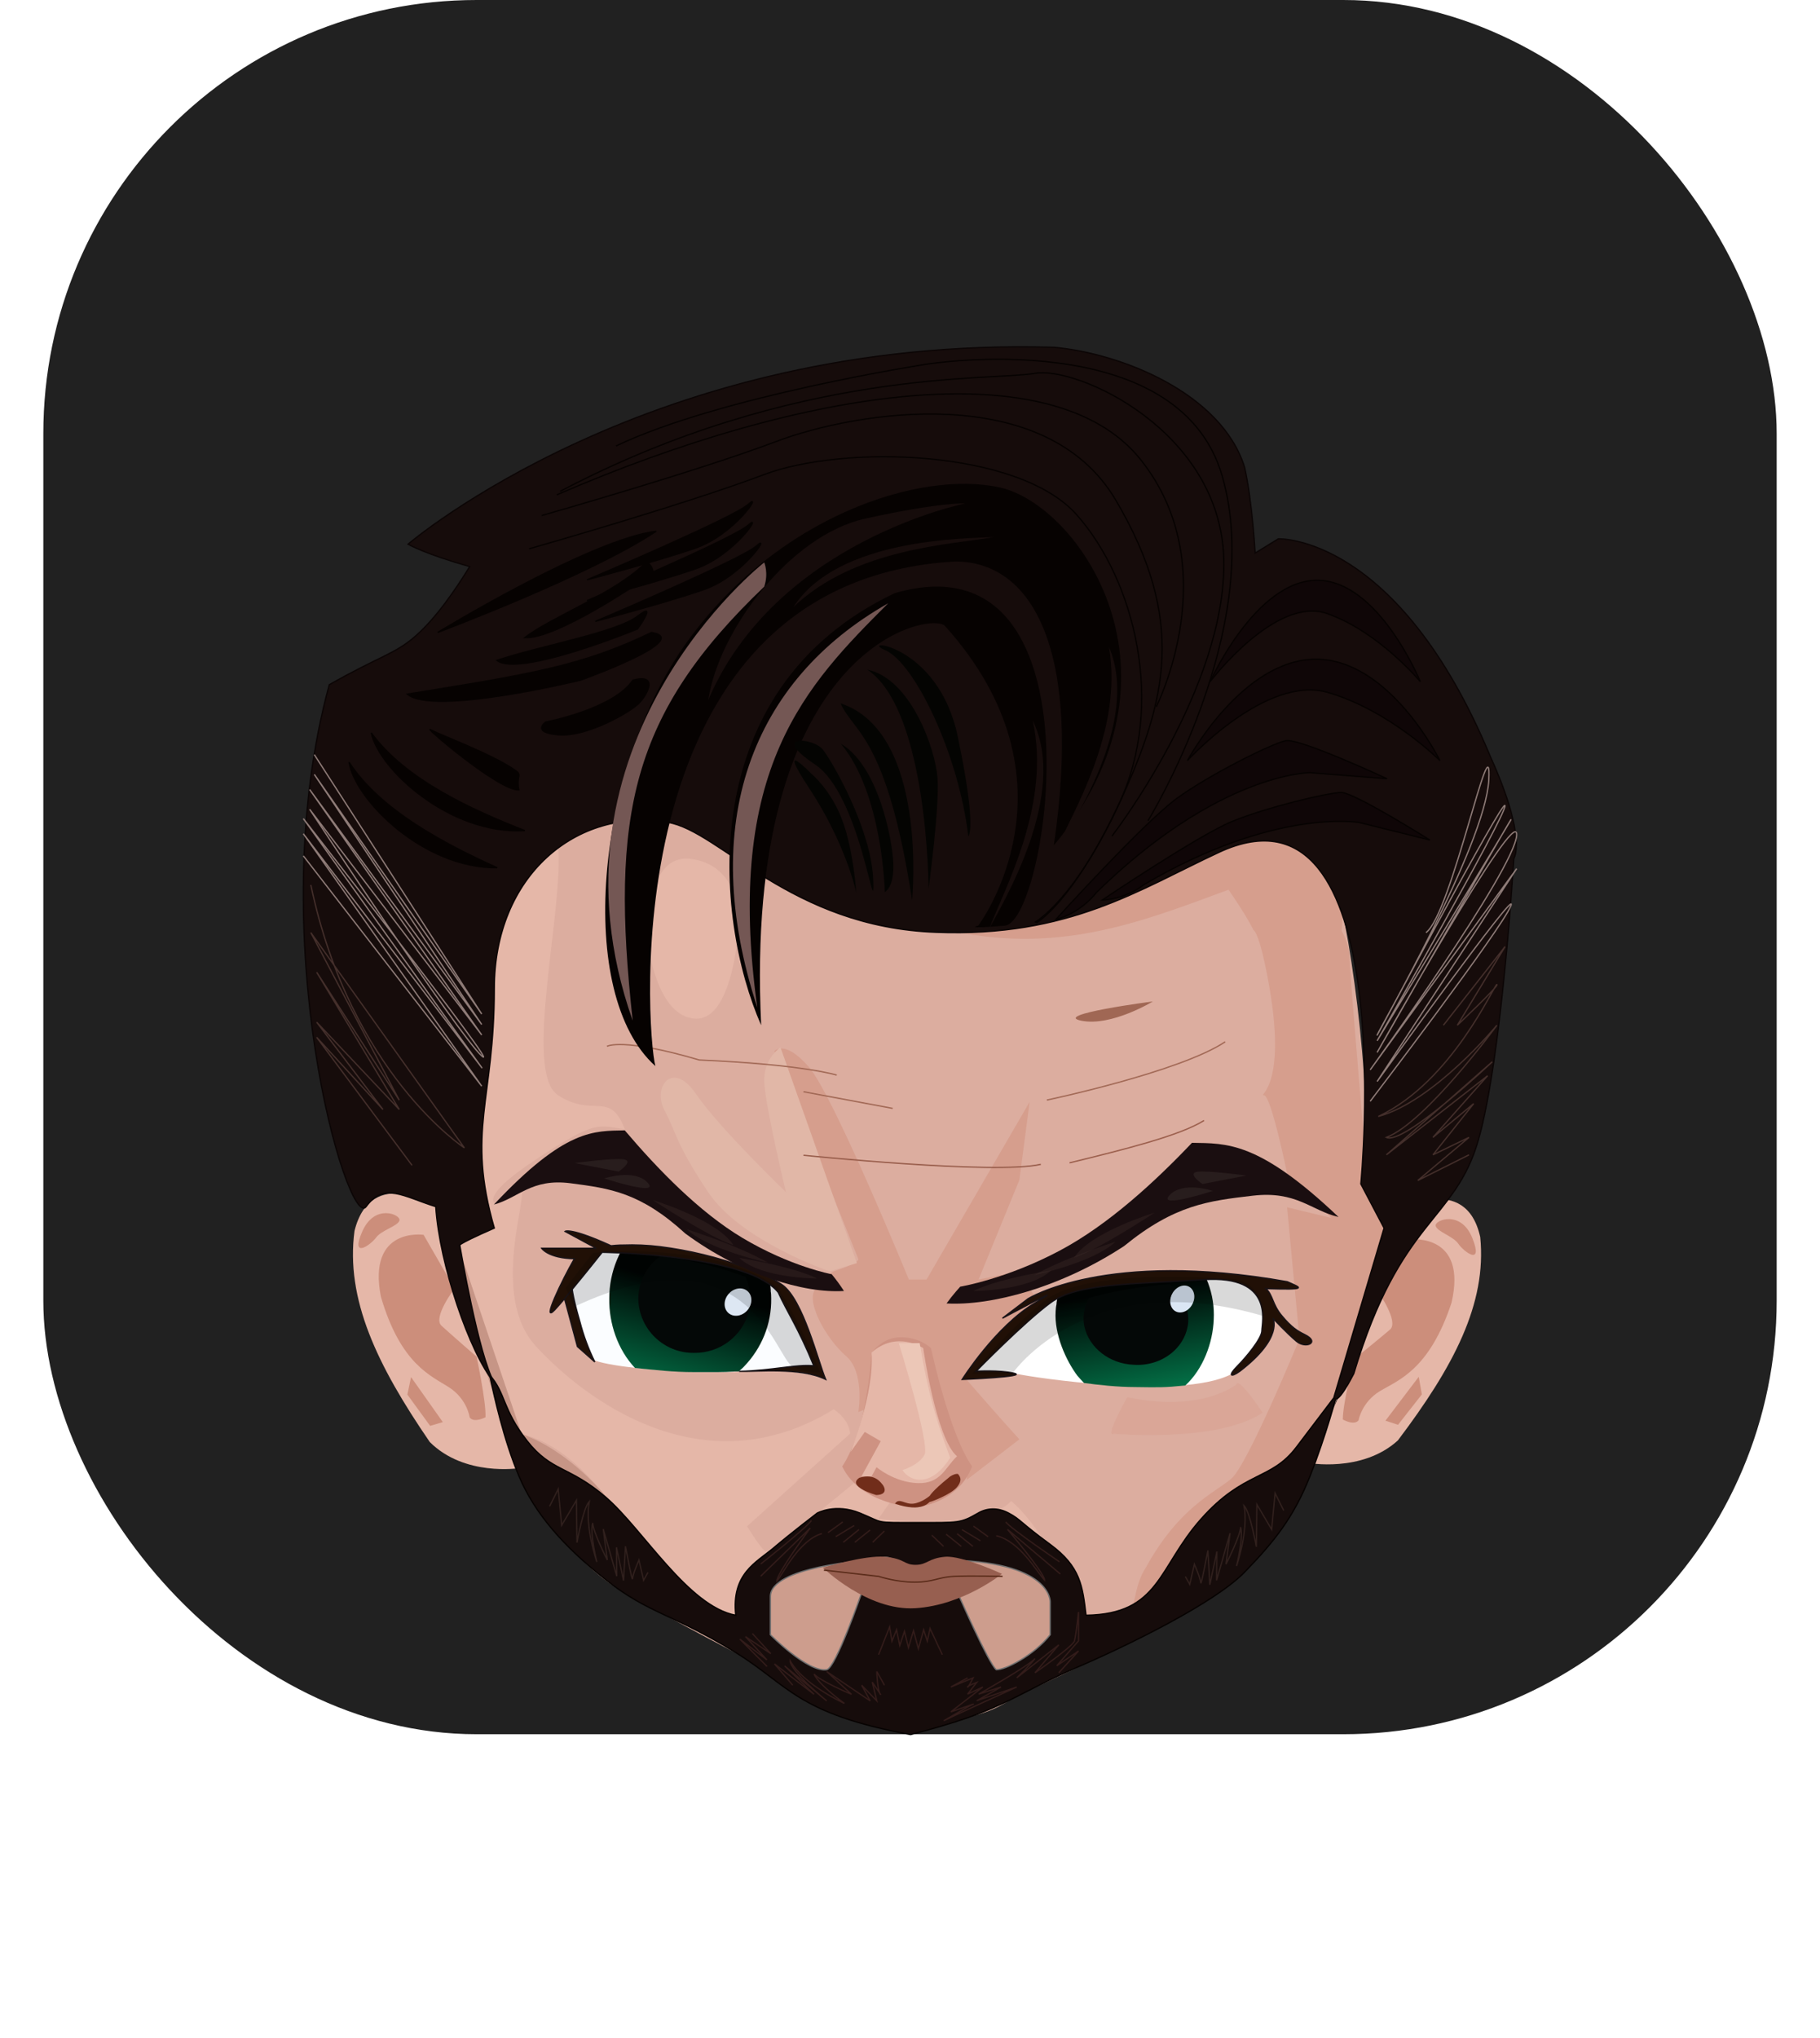 <svg width="42" height="47" viewBox="0 0 42 47" fill="none" xmlns="http://www.w3.org/2000/svg">
<rect x="1" width="40" height="40" rx="10" fill="#212121"/>
<g filter="url(#filter0_d)">
<path d="M11.338 24.181C11.338 24.181 10.576 19.825 11.986 16.487C13.726 13.667 17.231 14.98 18.077 16.156C18.924 17.331 23.887 17.674 26.52 15.981C29.152 14.289 30.507 15.547 30.836 16.487C31.165 17.427 31.776 21.893 31.4 23.303C31.892 24.07 31.947 24.403 31.947 24.403L30.723 28.409C30.723 28.409 30.235 30.956 28.096 32.728C25.605 34.222 21.989 35.863 21.182 35.947C20.376 36.03 15.453 33.321 14.396 32.728C13.339 32.136 12.38 30.806 11.928 29.83C10.995 27.813 10.801 26.103 10.663 24.659C11.024 24.406 11.338 24.181 11.338 24.181Z" fill="#DCAD9F"/>
<path d="M15.449 33.203C15.449 33.203 14.139 29.558 12.009 29.067C11.436 27.674 10.535 24.643 10.535 24.643C10.535 24.643 11.051 24.42 11.174 23.969C11.297 23.519 8.906 16.723 12.876 15.463C13.033 16.912 12.056 20.724 12.876 21.26C13.695 21.795 14.073 21.134 14.419 22.047C13.789 21.953 13.758 21.827 12.371 22.74C10.985 23.654 11.458 23.78 11.458 23.78C11.458 23.78 11.773 23.339 12.009 23.402C12.245 23.465 11.269 25.859 12.371 27.056C13.474 28.254 16.215 30.364 19.239 28.506C19.617 28.758 19.617 29.067 19.617 29.067L17.24 31.203C17.24 31.203 17.579 31.76 17.676 31.784C17.773 31.808 19.736 30.185 19.736 30.185L20.56 30.621L20.269 31.033C20.269 31.033 22.656 31.348 23.335 30.621C23.941 31.13 25.255 32.916 24.091 34.46C22.927 36.004 21.004 36.256 16.939 34.05C15.364 33.2 15.449 33.203 15.449 33.203Z" fill="#E5B7A8"/>
<path d="M19.24 25.323C19.24 25.323 19.838 25.134 19.807 25.039C19.775 24.945 17.871 20.245 17.871 20.245C17.871 20.245 18.1 19.962 18.664 20.607C19.229 21.252 20.973 25.512 20.973 25.512H21.382L23.761 21.415L23.524 23.216L22.583 25.512L23.524 25.323L23.965 26.047C23.965 26.047 22.737 26.741 22.296 27.812C23.146 28.788 23.524 29.198 23.524 29.198L22.296 30.143C22.296 30.143 22.422 30.143 21.981 29.198C21.54 28.253 21.382 27.056 21.382 27.056C21.382 27.056 21.004 26.677 20.689 27.056C20.374 27.434 20.689 28.225 20.689 28.225L19.807 28.568C19.807 28.568 19.964 27.654 19.523 27.276C19.082 26.898 18.618 26.073 18.795 25.767C18.972 25.461 19.24 25.323 19.24 25.323Z" fill="#D69E8D"/>
<path d="M25.975 33.857C26.143 33.566 26.111 32.639 26.442 32.157C27.211 30.755 28.036 30.43 28.416 30.105C28.796 29.78 29.988 26.883 29.988 26.883L29.702 23.846L30.726 24.093L29.702 23.067C29.702 23.067 29.333 21.262 29.169 21.262C29.005 21.262 29.802 21.095 29.188 18.223C29.024 17.459 28.917 17.439 28.917 17.439L30.127 16.607C30.127 16.607 31.094 17.241 31.135 18.02C31.176 18.8 31.545 23.067 31.545 23.067L32.036 24.503C32.036 24.503 30.726 28.811 30.275 29.878C30.047 30.419 29.588 31.319 28.816 32.094C28.108 32.805 27.1 33.393 25.975 33.857Z" fill="#D69E8D"/>
<path d="M16.341 23.496C15.585 22.362 15.617 22.141 15.333 21.606C15.05 21.07 15.522 20.44 16.058 21.228C16.593 22.015 18.137 23.496 18.137 23.496C18.137 23.496 17.652 21.478 17.636 20.943C17.62 20.408 18.011 20.157 18.011 20.157L19.775 25.134L19.145 25.323C19.145 25.323 17.097 24.63 16.341 23.496Z" fill="#E1B7A7"/>
<path d="M14.955 17.762C14.955 17.762 15.144 19.463 16.057 19.495C16.971 19.526 17.065 17.164 17.065 17.164C17.065 17.164 17.034 15.935 15.931 15.809C14.829 15.683 14.955 17.762 14.955 17.762Z" fill="#E5B7A8"/>
<path opacity="0.42" d="M25.698 29.07C25.698 29.07 28.073 29.288 29.139 28.585C28.533 27.688 28.533 27.93 28.533 27.93C28.533 27.93 27.734 28.593 26.013 28.225C25.456 29.239 25.698 29.07 25.698 29.07Z" fill="#D69E8D"/>
<path d="M21.748 17.426C24.361 18.042 26.263 17.296 28.351 16.521C28.808 17.194 28.811 17.247 28.924 17.442C29.037 17.638 29.542 17.078 29.542 17.078C29.542 17.078 30.104 16.582 30.942 17.596C31.119 16.526 30.645 15.059 29.078 15.302C27.512 15.545 26.841 16.625 21.748 17.426Z" fill="#D69E8D"/>
<path d="M15.469 33.235C14.928 33.216 12.878 31.911 12.039 29.935C11.2 27.959 10.044 24.659 10.044 24.659H10.548L12.039 29.078C12.039 29.078 14.276 29.711 15.469 33.235Z" fill="#C69586"/>
<path d="M19.435 29.822C19.437 29.824 19.436 29.826 19.435 29.822C19.493 29.752 19.802 29.221 19.938 28.507C20.093 27.695 20.112 27.211 20.112 27.211C20.112 27.211 20.344 26.843 20.789 26.843C21.234 26.843 21.485 27.095 21.485 27.095C21.485 27.095 21.911 29.087 22.433 29.822C22.104 30.692 21.118 30.77 21.118 30.77C21.118 30.77 19.86 30.712 19.435 29.822Z" fill="#CE9282"/>
<path d="M21.305 27.094C21.305 27.094 21.601 29.183 22.085 29.589C21.814 29.841 21.717 30.227 21.176 30.208C20.634 30.189 20.228 29.841 20.228 29.841L20.112 30.053H19.88L20.325 29.241L19.957 29.028L19.628 29.492C19.628 29.492 20.182 28.136 20.112 27.198C20.697 26.678 21.305 27.094 21.305 27.094Z" fill="#E5B7A8"/>
<path d="M20.38 30.259C20.337 30.215 20.207 29.97 19.831 30.085C19.527 30.287 20.221 30.483 20.221 30.483C20.221 30.483 20.517 30.49 20.38 30.259Z" fill="#712D1A"/>
<path d="M21.456 30.501C21.456 30.501 21.507 30.394 21.89 30.085C21.948 30.025 22.093 29.971 22.114 30.005C22.136 30.038 22.23 30.126 22.085 30.3C21.941 30.474 21.471 30.648 21.456 30.642C21.442 30.635 21.29 30.903 20.654 30.682C20.748 30.535 20.878 30.702 21.073 30.682C21.269 30.662 21.456 30.501 21.456 30.501Z" fill="#712D1A"/>
<path d="M20.742 26.98C20.742 26.98 21.465 29.314 21.335 29.555C21.205 29.797 20.825 29.908 20.825 29.908C20.825 29.908 20.992 30.186 21.335 30.121C21.678 30.056 21.928 29.62 21.928 29.62C21.928 29.62 21.699 29.048 21.52 28.387C21.342 27.727 21.224 26.98 21.224 26.98H20.742Z" fill="#ECC7B7"/>
<path d="M10.135 23.831C10.1 23.832 8.565 22.855 8.181 24.39C7.972 25.96 8.697 27.481 9.918 29.26C10.72 30.062 11.981 29.863 11.981 29.863C11.981 29.863 10.45 25.591 10.135 23.831Z" fill="#E5B7A8"/>
<path d="M9.775 24.481L10.489 25.72C10.489 25.72 9.981 26.386 10.187 26.577C10.394 26.767 10.997 27.291 10.997 27.291C10.997 27.291 11.22 28.324 11.204 28.689C10.902 28.832 10.838 28.689 10.838 28.689C10.838 28.689 10.783 28.274 10.37 28.004C9.957 27.734 9.251 27.482 8.79 25.91C8.473 24.291 9.775 24.481 9.775 24.481Z" fill="#CC8E7B"/>
<path d="M9.219 24.148C9.252 24.015 8.647 23.751 8.361 24.402C8.075 25.053 8.552 24.719 8.679 24.544C8.806 24.37 9.186 24.28 9.219 24.148Z" fill="#CC8E7B"/>
<path d="M9.401 28.166L9.926 28.887L10.219 28.801L9.486 27.763L9.401 28.166Z" fill="#CC8E7B"/>
<path d="M32.227 23.919C32.261 23.922 33.828 23.022 34.159 24.533C34.315 26.072 33.538 27.531 32.258 29.224C31.429 29.978 30.176 29.74 30.176 29.74C30.176 29.74 32.273 25.589 32.227 23.919Z" fill="#E5B7A8"/>
<path d="M32.563 24.588L31.806 25.8C31.806 25.8 32.29 26.484 32.077 26.667C31.864 26.85 31.243 27.353 31.243 27.353C31.243 27.353 30.985 28.376 30.988 28.741C31.285 28.895 31.353 28.754 31.353 28.754C31.353 28.754 31.423 28.341 31.845 28.086C32.266 27.831 32.981 27.604 33.496 26.05C33.87 24.443 32.563 24.588 32.563 24.588Z" fill="#CC8E7B"/>
<path d="M33.131 24.274C33.102 24.141 33.716 23.898 33.978 24.558C34.241 25.219 33.777 24.869 33.656 24.69C33.535 24.511 33.159 24.408 33.131 24.274Z" fill="#CC8E7B"/>
<path d="M32.812 28.162L32.262 28.863L31.972 28.768L32.74 27.756L32.812 28.162Z" fill="#CC8E7B"/>
<path d="M11.301 27.716C11.403 28.204 11.625 29.212 11.978 30.051C12.332 30.89 12.985 31.655 13.985 32.441C14.986 33.228 15.508 33.213 16.979 34.117C18.201 34.868 18.39 35.528 21.014 36.008C23.14 35.459 23.25 35.173 24.785 34.487C26.04 33.951 28.036 32.97 28.725 32.258C29.414 31.546 29.855 30.994 30.229 30.051C30.603 29.108 30.857 28.139 30.857 28.139C30.857 28.139 30.367 28.783 29.919 29.375C29.33 30.156 28.715 29.913 27.717 31.035C26.719 32.157 26.77 33.229 25.062 33.256C24.982 32.582 24.937 32.136 24.232 31.619C23.527 31.102 23.558 31.049 23.276 30.899C23.032 30.769 22.78 30.778 22.572 30.899C22.164 31.134 22.144 31.118 21.146 31.118C20.148 31.118 20.413 31.131 19.846 30.899C19.279 30.667 18.859 30.899 18.859 30.899C18.859 30.899 18.264 31.353 17.857 31.698C17.449 32.042 16.876 32.293 16.979 33.256C15.878 33.05 14.839 31.275 13.985 30.538C13.131 29.8 12.732 29.958 12.161 29.23C11.591 28.502 11.669 28.126 11.301 27.716Z" fill="#160C0B" stroke="#060201" stroke-width="0.03"/>
<path d="M19.872 32.773L22.138 32.824C22.138 32.824 22.811 34.36 22.99 34.511C23.184 34.524 23.861 34.184 24.235 33.705V32.95C24.235 32.95 24.292 31.993 21.746 31.98C21.578 31.887 21.467 32.136 21.094 32.136C20.72 32.136 20.543 31.778 20.253 31.98C19.948 31.98 17.778 32.143 17.778 32.824V33.705C17.778 33.705 18.642 34.581 19.078 34.511C19.284 34.479 19.872 32.773 19.872 32.773Z" fill="#CD9D8D" stroke="#707070" stroke-width="0.03"/>
<path d="M17.555 32.073C17.555 32.073 18.619 31.237 18.725 31.07" stroke="#331C1A" stroke-width="0.03"/>
<path d="M17.555 32.355L18.698 31.244C18.698 31.244 17.915 32.308 17.927 32.471C18.078 32.285 18.441 31.524 18.967 31.372" stroke="#331C1A" stroke-width="0.03"/>
<path d="M24.449 32.023C24.449 32.023 23.328 31.264 23.21 31.104" stroke="#331C1A" stroke-width="0.03"/>
<path d="M24.469 32.304L23.25 31.276C23.25 31.276 24.106 32.283 24.106 32.447C23.941 32.271 23.526 31.538 22.99 31.423" stroke="#331C1A" stroke-width="0.03"/>
<path d="M19.109 31.349L19.448 31.104" stroke="#331C1A" stroke-width="0.03"/>
<path d="M19.286 31.443L19.712 31.186" stroke="#331C1A" stroke-width="0.03"/>
<path d="M19.461 31.572L19.823 31.279" stroke="#331C1A" stroke-width="0.03"/>
<path d="M19.727 31.572L20.078 31.291" stroke="#331C1A" stroke-width="0.03"/>
<path d="M20.139 31.572L20.408 31.314" stroke="#331C1A" stroke-width="0.03"/>
<path d="M22.803 31.445L22.464 31.2" stroke="#331C1A" stroke-width="0.03"/>
<path d="M22.625 31.538L22.199 31.281" stroke="#331C1A" stroke-width="0.03"/>
<path d="M22.451 31.667L22.088 31.375" stroke="#331C1A" stroke-width="0.03"/>
<path d="M22.184 31.667L21.834 31.387" stroke="#331C1A" stroke-width="0.03"/>
<path d="M21.773 31.667L21.504 31.41" stroke="#331C1A" stroke-width="0.03"/>
<path d="M22.329 34.7L21.943 34.911L22.457 34.7C22.457 34.7 22.34 34.934 22.329 34.911C22.317 34.887 22.539 34.806 22.539 34.806L22.329 35.075L22.68 34.911L21.943 35.484C21.943 35.484 22.551 35.273 22.457 35.308C22.364 35.343 21.756 35.706 21.791 35.682C21.826 35.659 23.463 34.911 23.463 34.911L22.539 35.227L23.101 34.911L22.586 35.075C22.586 35.075 23.744 34.42 23.884 34.256C23.802 34.373 23.463 34.7 23.463 34.7L24.433 33.94L23.884 34.583C23.884 34.583 24.761 33.975 24.796 33.847C24.831 33.718 24.889 33.18 24.889 33.18V33.847L24.387 34.42L24.889 34.081L24.433 34.583" stroke="#331C1A" stroke-width="0.03"/>
<path d="M20.41 34.869L20.234 34.553C20.234 34.553 20.246 34.986 20.316 35.079C20.386 35.173 20.129 34.798 20.129 34.798L20.234 35.231L19.884 34.869L20.082 35.231L19.077 34.553L19.65 35.079C19.65 35.079 18.925 34.775 18.785 34.611C18.901 34.869 19.486 35.289 19.486 35.289C19.486 35.289 18.539 34.857 18.235 34.307C18.223 34.53 19.077 35.231 19.077 35.231L18.106 34.424L18.785 35.079L17.873 34.378L18.294 34.869" stroke="#331C1A" stroke-width="0.03"/>
<path d="M14.953 32.268L14.852 32.449L14.745 31.982C14.745 31.982 14.604 32.302 14.598 32.41C14.592 32.518 14.434 31.665 14.434 31.665L14.389 32.456L14.226 31.689L14.232 32.354L13.921 31.267L14.015 31.982C14.015 31.982 13.68 31.325 13.678 31.126C13.608 31.375 13.773 32.026 13.773 32.026C13.773 32.026 13.487 31.196 13.599 30.631C13.458 30.776 13.315 31.58 13.315 31.58L13.302 30.605L12.961 31.182L12.882 30.345L12.683 30.744" stroke="#30201D" stroke-width="0.03"/>
<path d="M27.354 32.364L27.456 32.544L27.562 32.078C27.562 32.078 27.703 32.398 27.709 32.506C27.715 32.613 27.874 31.761 27.874 31.761L27.919 32.552L28.082 31.785L28.075 32.45L28.386 31.362L28.292 32.078C28.292 32.078 28.627 31.421 28.629 31.222C28.699 31.471 28.535 32.121 28.535 32.121C28.535 32.121 28.82 31.292 28.708 30.726C28.849 30.872 28.992 31.675 28.992 31.675L29.005 30.7L29.346 31.278L29.425 30.441L29.624 30.84" stroke="#30201D" stroke-width="0.03"/>
<path d="M17.363 33.678L17.787 34.142L17.203 33.749L17.697 34.285L17.074 33.807L17.701 34.437" stroke="#331C1A" stroke-width="0.03"/>
<path d="M20.275 34.166L20.53 33.523L20.584 33.853L20.689 33.59L20.764 33.953L20.872 33.627L20.964 34.003L21.081 33.611L21.194 34.028L21.315 33.59L21.399 33.853L21.462 33.56L21.746 34.166" stroke="#331C1A" stroke-width="0.03"/>
<path d="M14.007 20.134C14.007 20.134 14.356 19.925 16.135 20.448C18.542 20.553 19.309 20.797 19.309 20.797" stroke="#A16855" stroke-width="0.03"/>
<path d="M18.542 21.181L20.6 21.565" stroke="#A16855" stroke-width="0.03"/>
<path d="M24.158 21.373C24.158 21.373 27.227 20.727 28.274 20.029" stroke="#A16855" stroke-width="0.03"/>
<path d="M24.954 19.543C24.256 19.403 26.605 19.098 26.605 19.098C26.605 19.098 25.651 19.682 24.954 19.543Z" fill="#A06754"/>
<path d="M18.542 22.646C18.542 22.646 22.972 23.1 24.019 22.855" stroke="#985D4B" stroke-width="0.03"/>
<path d="M24.682 22.821C25.968 22.507 27.228 22.193 27.786 21.844" stroke="#9B5E4C" stroke-width="0.03"/>
<path d="M8.449 23.831C8.033 24.405 6.012 17.598 7.599 11.793C8.777 11.124 9.106 11.091 9.581 10.678C10.056 10.265 10.51 9.605 10.84 9.068C9.808 8.779 9.416 8.552 9.416 8.552C9.416 8.552 15.025 3.739 24.322 4.011C25.864 4.147 28.189 5.065 28.721 6.777C28.902 7.582 28.964 8.758 28.964 8.758L29.5 8.428C29.5 8.428 32.258 8.32 34.39 13.444C35.252 15.349 34.934 15.802 34.934 15.802C34.934 15.802 34.662 20.383 34.118 22.287C33.574 24.192 32.316 24.085 31.242 27.681C30.813 28.513 30.786 28.218 30.786 28.218L31.94 24.326L31.404 23.307C31.404 23.307 32.343 13.7 28.13 15.659C26.297 16.511 24.672 17.621 21.606 17.503C18.245 17.385 16.615 15.168 15.415 14.968C13.293 14.614 11.407 16.206 11.407 18.8C11.407 21.394 10.758 22.071 11.407 24.326C10.428 24.756 10.613 24.735 10.613 24.735C10.613 24.735 11.044 27.274 11.407 27.893C10.84 27.212 10.139 25.157 10.056 23.831C9.313 23.6 8.866 23.258 8.449 23.831Z" fill="#160C0B" stroke="#0B0505" stroke-width="0.03"/>
<path d="M22.575 17.35C22.575 17.35 25.07 14.049 21.796 10.426C21.34 10.104 17.156 11.065 17.565 19.647C16.483 17.189 15.977 11.902 20.648 9.68C25.546 8.274 24.186 17.264 23.188 17.35C22.19 17.435 22.575 17.35 22.575 17.35Z" fill="#060201"/>
<path d="M15.124 20.589C14.92 19.848 14.118 9.405 22.04 8.951C23.869 8.951 24.967 11.077 24.319 15.499C27.62 11.549 24.908 7.658 23.08 7.245C21.253 6.832 17.929 7.896 15.829 10.841C13.729 13.786 13.281 18.941 15.124 20.589Z" fill="#060201"/>
<path d="M17.476 19.238C16.081 14.982 17.358 11.694 20.497 9.914C18.613 11.798 16.708 13.726 17.476 19.238Z" fill="#745754"/>
<path d="M22.937 8.388C21.96 8.562 19.744 8.637 18.313 9.998C18.334 9.963 18.276 10.056 18.313 9.998C19.337 8.409 22.288 8.422 22.937 8.388V8.388Z" fill="#160C0B"/>
<path d="M24.342 15.662C24.743 14.755 25.921 12.875 25.593 10.928C25.61 10.966 25.565 10.865 25.593 10.928C26.337 12.666 24.676 15.105 24.342 15.662Z" fill="#160C0B"/>
<path d="M22.831 17.412C23.185 16.485 24.262 14.546 23.832 12.62C23.852 12.656 23.802 12.557 23.832 12.62C24.666 14.316 23.136 16.839 22.831 17.412Z" fill="#160C0B"/>
<path d="M16.344 12.147C16.588 10.542 18.228 8.344 19.972 7.961C21.716 7.577 22.275 7.612 22.275 7.612C22.275 7.612 17.9 8.49 16.344 12.147Z" fill="#160C0B"/>
<path d="M17.636 9.531C17.741 9.217 17.636 8.972 17.636 8.972C17.636 8.972 12.334 13.124 14.601 19.542C14.078 14.798 14.566 12.462 17.636 9.531Z" fill="#745754"/>
<path d="M7 15.74L11.117 21.053L7 15.23C7 15.23 11.278 20.838 11.117 20.624C10.956 20.409 7 14.881 7 14.881C7 14.881 11.654 20.838 11.117 20.355C10.581 19.872 7.146 14.666 7.146 14.666L11.117 19.872L7.146 14.21L11.117 19.631L7.253 13.861L11.117 19.389L7.253 13.405" stroke="#8F7C78" stroke-width="0.03"/>
<path d="M9.508 22.878L7.308 19.926L8.837 21.59L7.308 19.577L9.213 21.59L7.308 18.424L9.213 21.375L7.173 17.511L10.716 22.475C10.716 22.475 8.086 20.758 7.173 16.411" stroke="#442F2B" stroke-width="0.03"/>
<path d="M31.619 21.402C31.619 21.402 34.651 17.43 34.866 16.893C35.08 16.357 31.78 20.945 31.78 20.945L35 16.035L31.619 20.677C31.619 20.677 34.973 16.035 35 15.257C35.027 14.479 31.78 20.275 31.78 20.275C31.78 20.275 34.785 15.015 34.866 14.908C34.946 14.8 31.78 20.006 31.78 20.006C31.78 20.006 34.731 14.854 34.731 14.586C34.731 14.318 31.726 20.006 31.78 19.872C31.833 19.738 34.275 15.498 34.356 13.995C34.436 12.493 33.497 17.081 32.907 17.511" stroke="#8F7C78" stroke-width="0.03"/>
<path d="M33.309 19.647L34.732 17.833L33.631 19.647C33.631 19.647 34.597 18.735 34.544 18.709C34.49 18.682 33.524 20.946 31.807 21.751C33.095 21.402 34.544 19.647 34.544 19.647C34.544 19.647 32.907 21.885 31.994 22.234C32.397 22.422 34.437 20.49 34.437 20.49L31.994 22.636L34.329 20.812L33.068 22.234L34.007 21.456L33.068 22.636L33.9 22.234L32.719 23.227L33.9 22.636" stroke="#442F2B" stroke-width="0.03"/>
<path d="M8.568 12.903C8.743 13.747 10.393 15.264 12.111 15.157C10.876 14.674 9.347 13.976 8.568 12.903Z" fill="#060201" stroke="#060201" stroke-width="0.03"/>
<path d="M8.055 13.579C8.185 14.431 9.755 16.033 11.476 16.015C10.268 15.468 8.777 14.691 8.055 13.579Z" fill="#060201" stroke="#060201" stroke-width="0.03"/>
<path d="M9.936 12.831C9.743 12.723 11.523 14.249 11.973 14.219C11.902 13.857 12.089 13.89 11.845 13.737C11.336 13.39 10.13 12.938 9.936 12.831Z" fill="#060201" stroke="#060201" stroke-width="0.03"/>
<path d="M9.4 12.01C12.217 11.554 13.425 11.366 15.035 10.588C16.028 10.749 13.398 11.688 13.398 11.688C13.398 11.688 9.99 12.52 9.4 12.01Z" fill="#060201" stroke="#060201" stroke-width="0.03"/>
<path d="M12.593 12.654C12.593 12.654 14.15 12.359 14.606 11.688C15.196 11.527 14.955 12.01 14.74 12.225C14.525 12.439 13.533 13.003 12.889 12.949C12.245 12.896 12.593 12.654 12.593 12.654Z" fill="#060201" stroke="#060201" stroke-width="0.03"/>
<path d="M11.466 11.232C12.405 10.91 14.23 10.588 14.713 10.212C15.196 9.837 14.713 10.507 14.713 10.507C14.713 10.507 11.976 11.634 11.466 11.232Z" fill="#060201" stroke="#060201" stroke-width="0.03"/>
<path d="M12.11 10.708C12.701 10.239 14.23 9.675 14.928 8.951C15.304 9.3 14.794 9.407 14.794 9.407C14.794 9.407 12.835 10.748 12.11 10.708Z" fill="#060201" stroke="#060201" stroke-width="0.03"/>
<path d="M10.099 10.588C10.099 10.588 13.614 8.441 15.143 8.253C13.614 9.273 10.099 10.588 10.099 10.588Z" fill="#060201" stroke="#060201" stroke-width="0.03"/>
<path d="M13.737 10.332C13.737 10.332 17.112 8.902 17.461 8.588C17.809 8.274 17.147 9.286 16.24 9.6C15.333 9.914 13.737 10.332 13.737 10.332Z" fill="#060201" stroke="#060201" stroke-width="0.03"/>
<path d="M13.546 9.853C13.546 9.853 16.921 8.423 17.27 8.109C17.619 7.795 16.956 8.807 16.049 9.121C15.142 9.435 13.546 9.853 13.546 9.853Z" fill="#060201" stroke="#060201" stroke-width="0.03"/>
<path d="M13.546 9.374C13.546 9.374 16.921 7.944 17.27 7.63C17.619 7.316 16.956 8.328 16.049 8.642C15.142 8.956 13.546 9.374 13.546 9.374Z" fill="#060201" stroke="#060201" stroke-width="0.03"/>
<path d="M12.499 7.891C12.499 7.891 16.066 6.879 17.915 6.182C19.763 5.484 24.12 4.773 25.751 7.539C27.382 10.305 26.915 12.147 25.868 14.449C24.822 16.752 23.88 17.275 23.88 17.275" stroke="#060201" stroke-width="0.03"/>
<path d="M12.211 8.658C12.211 8.658 15.778 7.646 17.627 6.948C19.476 6.25 23.501 6.362 24.843 7.869C26.184 9.376 26.903 12.241 25.821 14.543C24.739 16.845 23.912 17.286 23.912 17.286" stroke="#060201" stroke-width="0.03"/>
<path d="M25.659 15.286C25.659 15.286 28.31 11.868 28.241 8.902C28.171 5.937 24.857 4.437 23.88 4.612C22.903 4.786 18.368 4.472 12.926 7.333" stroke="#060201" stroke-width="0.03"/>
<path d="M26.492 14.93C26.492 14.93 29.218 10.507 28.206 6.984C27.194 3.461 21.369 4.402 21.369 4.402C21.369 4.402 16.624 5.135 14.217 6.286" stroke="#060201" stroke-width="0.03"/>
<path d="M22.346 15.287C22.113 13.351 21.09 11.275 20.427 10.996C19.764 10.717 21.648 10.821 22.101 12.984C22.555 15.147 22.346 15.287 22.346 15.287Z" fill="#040402"/>
<path d="M21.429 16.495C21.429 16.495 21.413 12.382 20.016 11.446C21.017 11.652 21.588 13.272 21.636 13.954C21.683 14.637 21.429 16.495 21.429 16.495Z" fill="#040402"/>
<path d="M21.049 16.765C21.049 16.765 21.43 12.89 19.398 12.223C19.699 12.906 20.461 12.97 21.049 16.765Z" fill="#040402"/>
<path d="M20.419 16.575C20.419 16.575 20.37 14.303 19.405 13.155C20.26 13.656 20.59 15.329 20.614 15.903C20.639 16.477 20.419 16.575 20.419 16.575Z" fill="#040402"/>
<path d="M20.151 16.282C20.2 17.455 19.87 14.34 18.807 13.632C17.745 12.923 18.77 13.009 18.99 13.29C19.21 13.571 20.102 15.11 20.151 16.282Z" fill="#040402"/>
<path d="M19.76 16.588C19.724 16.427 19.47 15.39 18.674 14.181C17.878 12.973 18.728 13.85 18.728 13.85C18.728 13.85 19.172 14.213 19.434 14.909C19.697 15.604 19.76 16.588 19.76 16.588Z" fill="#040402"/>
<path d="M26.682 12.304C26.682 12.304 28.314 9.091 26.319 6.597C24.324 4.102 18.61 4.919 12.85 7.413" stroke="#060201" stroke-width="0.03"/>
<path d="M29.671 13.084C29.985 13.019 32.008 13.961 32.008 13.961L30.229 13.821C30.229 13.821 28.136 13.821 25.31 16.577C24.891 17.1 24.368 17.205 24.368 17.205C24.368 17.205 26.392 14.972 27.159 14.414C27.926 13.856 29.357 13.148 29.671 13.084Z" fill="#0F0607" stroke="#060201" stroke-width="0.03"/>
<path d="M30.953 14.279C31.253 14.278 32.997 15.375 32.997 15.375L31.365 14.97C31.365 14.97 29.422 14.627 26.402 16.402C25.939 16.759 25.438 16.758 25.438 16.758C25.438 16.758 27.637 15.276 28.43 14.948C29.222 14.621 30.652 14.28 30.953 14.279Z" fill="#0F0607" stroke="#060201" stroke-width="0.03"/>
<path d="M27.403 13.542C27.403 13.542 29.217 11.553 30.647 11.972C32.077 12.391 33.229 13.542 33.229 13.542C33.229 13.542 32.077 11.205 30.368 11.205C28.659 11.205 27.403 13.542 27.403 13.542Z" fill="#0F0607" stroke="#060201" stroke-width="0.03"/>
<path d="M27.927 11.722C27.927 11.722 29.437 9.733 30.628 10.152C31.818 10.57 32.776 11.722 32.776 11.722C32.776 11.722 31.818 9.384 30.395 9.384C28.973 9.384 27.927 11.722 27.927 11.722Z" fill="#0F0607" stroke="#060201" stroke-width="0.03"/>
<path d="M18.99 32.159C18.99 32.159 20.023 33.164 21.127 33.093C22.23 33.023 23.122 32.301 23.122 32.301C23.122 32.301 22.202 31.874 21.811 31.907C21.421 31.94 21.4 32.093 21.127 32.093C20.853 32.093 20.887 31.949 20.42 31.907C19.953 31.865 18.99 32.159 18.99 32.159" fill="#975F50"/>
<path d="M19.013 32.215L20.277 32.359C20.277 32.359 20.676 32.492 21.106 32.492C21.537 32.492 21.651 32.376 22.019 32.359C22.387 32.341 23.136 32.359 23.136 32.359" stroke="#5A2B19" stroke-width="0.03"/>
<path d="M22.514 27.659C22.621 27.729 23.334 27.655 23.541 27.703C23.747 27.75 27.214 28.299 28.399 27.703C29.583 27.106 29.156 25.665 28.997 25.518C28.838 25.371 24.991 25.298 24.185 26.006C23.378 26.715 22.407 27.59 22.514 27.659Z" fill="white"/>
<path d="M24.361 26.243C24.325 26.781 24.604 27.386 24.864 27.733C24.884 27.755 24.997 27.883 25.016 27.899C25.341 27.942 25.782 27.993 26.202 27.993C26.736 28 26.859 28.007 27.353 27.956C27.765 27.58 27.99 26.967 28.009 26.434C28.024 26.147 27.98 25.859 27.878 25.59L27.858 25.541C27.843 25.503 27.818 25.442 27.801 25.406L27.754 25.389C27.474 25.365 27.192 25.4 26.912 25.416C26.252 25.457 25.6 25.518 24.969 25.693C24.774 25.747 24.6 25.85 24.457 25.904L24.405 25.922C24.396 25.962 24.389 26.007 24.383 26.045C24.381 26.058 24.38 26.071 24.381 26.084C24.369 26.132 24.364 26.187 24.361 26.243Z" fill="url(#paint0_linear)"/>
<path d="M25.007 26.347L25.006 26.36C25.002 26.44 25.008 26.52 25.024 26.599C25.138 27.092 25.606 27.455 26.159 27.478C26.813 27.524 27.378 27.079 27.421 26.486C27.434 26.239 27.348 25.995 27.179 25.799C27.166 25.783 27.151 25.767 27.136 25.751C27.092 25.705 27.044 25.663 26.993 25.625C26.364 25.663 25.742 25.767 25.135 25.935C25.119 25.963 25.104 25.99 25.091 26.019L25.076 26.054C25.037 26.148 25.014 26.248 25.008 26.349L25.007 26.347Z" fill="#040807"/>
<path d="M27.148 25.721C27.282 25.612 27.451 25.632 27.526 25.765C27.601 25.898 27.552 26.094 27.418 26.202C27.284 26.31 27.114 26.291 27.04 26.157C26.965 26.024 27.014 25.829 27.148 25.721Z" fill="#DAE6F4"/>
<path d="M22.204 27.817C22.204 27.817 22.982 26.583 23.895 26.046C24.807 25.509 23.133 26.405 23.133 26.405L23.721 25.958C23.721 25.958 25.515 24.817 29.707 25.563C30.025 25.706 30.215 25.754 29.215 25.722C29.379 25.878 29.359 26.085 29.582 26.35C29.805 26.615 29.931 26.695 30.108 26.782C30.474 26.96 30.137 27.119 29.92 26.938C29.703 26.757 29.374 26.405 29.374 26.405C29.374 26.405 29.628 26.849 28.611 27.628C28.389 27.786 28.342 27.723 28.548 27.516C28.754 27.31 29.122 26.868 29.12 26.691C29.118 26.514 29.421 25.404 27.77 25.515C26.118 25.627 24.865 25.592 24.246 26.046C23.627 26.5 22.526 27.628 22.526 27.628C22.526 27.628 23.05 27.595 23.4 27.674C23.749 27.754 22.204 27.817 22.204 27.817Z" fill="#211006" stroke="#181216" stroke-width="0.03"/>
<path d="M23.355 27.691C23.355 27.691 25.086 25.151 29.167 26.358C29.135 25.691 28.659 25.5 28.437 25.5C28.214 25.5 25.086 25.214 24.102 26.008C23.117 26.802 22.435 27.691 22.435 27.691L23.355 27.691Z" fill="black" fill-opacity="0.15"/>
<path d="M18.906 27.749C18.456 27.651 17.997 27.597 17.536 27.589C17.392 27.614 17.248 27.63 17.102 27.636H17.029C16.837 27.646 16.609 27.649 16.37 27.646C15.845 27.646 15.249 27.608 14.741 27.556L14.671 27.551C14.203 27.5 13.821 27.431 13.66 27.353C13.627 27.341 13.598 27.317 13.581 27.286C13.485 27.088 13.114 26.254 13.124 25.869C13.123 25.831 13.129 25.794 13.141 25.759V25.75C13.251 25.445 13.459 24.859 13.87 24.838H14.305C14.515 24.846 14.778 24.863 15.072 24.891C15.764 24.958 16.605 25.089 17.242 25.342C17.414 25.407 17.577 25.49 17.731 25.59C17.749 25.602 17.767 25.613 17.783 25.626C17.838 25.665 17.889 25.708 17.937 25.755C18.307 26.087 18.808 27.31 18.906 27.749Z" fill="#FBFDFF"/>
<path d="M17.797 25.952C17.806 26.531 17.582 27.091 17.171 27.518C17.15 27.54 17.128 27.562 17.104 27.582C17.086 27.599 17.067 27.616 17.047 27.633H16.969C16.682 27.654 16.387 27.648 16.082 27.648H16.032C15.506 27.648 15.161 27.6 14.653 27.552C14.252 27.126 14.052 26.524 14.06 25.952C14.059 25.645 14.12 25.34 14.238 25.056L14.261 25.004C14.278 24.965 14.307 24.9 14.327 24.863L14.375 24.847C14.663 24.837 14.949 24.89 15.235 24.924C15.907 25.004 16.569 25.106 17.205 25.329C17.402 25.398 17.574 25.518 17.718 25.583L17.769 25.606C17.776 25.649 17.782 25.697 17.785 25.738C17.787 25.753 17.787 25.767 17.785 25.78C17.795 25.832 17.797 25.892 17.797 25.952Z" fill="url(#paint1_linear)"/>
<path d="M17.318 25.944V25.958C17.318 26.053 17.307 26.147 17.285 26.239C17.213 26.518 17.05 26.764 16.821 26.939C16.593 27.114 16.312 27.207 16.024 27.204C15.323 27.217 14.744 26.66 14.73 25.958C14.731 25.667 14.836 25.385 15.027 25.165C15.042 25.147 15.058 25.128 15.075 25.111C15.125 25.06 15.178 25.013 15.236 24.971C15.908 25.056 16.568 25.216 17.204 25.45C17.219 25.484 17.233 25.517 17.246 25.552L17.26 25.594C17.297 25.708 17.316 25.826 17.317 25.946L17.318 25.944Z" fill="#040807"/>
<path d="M17.248 26.221C17.369 26.081 17.371 25.884 17.251 25.78C17.131 25.675 16.935 25.704 16.814 25.844C16.692 25.984 16.691 26.182 16.811 26.286C16.931 26.39 17.126 26.361 17.248 26.221Z" fill="#DDE7F3"/>
<path d="M13.199 25.662C13.199 25.662 13.188 25.822 13.382 26.486C13.465 26.806 13.58 27.116 13.726 27.413L13.325 27.058L13.005 25.868L13.199 25.662Z" fill="#211006" stroke="#181216" stroke-width="0.03"/>
<path d="M19.053 27.815C18.471 27.532 17.474 27.641 17.057 27.63C17.83 27.613 18.355 27.463 18.78 27.502C18.426 26.633 18.154 26.244 17.959 25.809C17.91 25.748 17.852 25.694 17.789 25.647C17.773 25.634 17.756 25.622 17.739 25.61C17.589 25.512 17.428 25.431 17.26 25.37C16.621 25.13 15.726 25.007 15.026 24.945C14.739 24.92 14.484 24.905 14.288 24.895H14.237C14.025 24.886 13.896 24.884 13.896 24.884C13.896 24.884 13.536 25.339 13.204 25.739L13.127 25.835C13.094 25.875 13.062 25.914 13.031 25.951C12.944 26.054 12.865 26.143 12.803 26.211C12.477 26.554 12.97 25.524 13.256 25.032C12.648 25.021 12.5 24.791 12.5 24.791H13.759L13.039 24.402C13.039 24.402 13.153 24.302 14.102 24.734C14.173 24.726 14.244 24.721 14.317 24.718H14.371C14.659 24.707 14.948 24.72 15.234 24.755C15.906 24.84 16.567 25 17.202 25.234C17.399 25.307 17.573 25.379 17.717 25.448L17.769 25.472C17.866 25.519 17.96 25.573 18.049 25.634C18.531 25.97 18.876 27.389 19.053 27.815Z" fill="#211006" stroke="#181216" stroke-width="0.03"/>
<path d="M18.292 27.517C17.889 27.334 17.296 24.238 13.244 26.143C12.976 25.526 13.053 25.703 13.053 25.703L13.684 24.897C13.684 24.897 16.481 24.604 17.959 25.703C18.582 26.729 18.924 27.645 18.924 27.645C18.924 27.645 18.695 27.7 18.292 27.517Z" fill="black" fill-opacity="0.15"/>
<path d="M22.159 25.677C22.159 25.677 23.217 25.504 24.458 24.844C25.583 24.246 26.658 23.252 27.507 22.359C28.307 22.374 29.04 22.315 30.889 24.07C30.256 23.922 29.923 23.46 28.907 23.579C27.89 23.698 27.108 23.788 25.941 24.74C24.492 25.692 22.876 26.123 21.843 26.064C21.993 25.856 22.159 25.677 22.159 25.677Z" fill="#1A0E10"/>
<path d="M27.627 23.028C27.871 22.991 28.763 23.114 28.763 23.114L27.749 23.309C27.749 23.309 27.383 23.066 27.627 23.028Z" fill="#3B302E" fill-opacity="0.45"/>
<path d="M27.991 23.468C27.991 23.468 27.295 23.236 26.99 23.566C26.684 23.895 27.991 23.468 27.991 23.468Z" fill="#3B302E" fill-opacity="0.45"/>
<path d="M26.647 23.969C26.647 23.969 25.352 24.824 24.79 25.007C25.157 24.421 26.647 23.969 26.647 23.969Z" fill="#463430" fill-opacity="0.3"/>
<path d="M23.873 25.41C23.873 25.41 25.241 25.117 25.742 24.641C24.423 25.068 23.873 25.41 23.873 25.41Z" fill="#463430" fill-opacity="0.3"/>
<path d="M22.464 25.776C22.464 25.776 23.759 25.776 24.259 25.3C22.879 25.532 22.464 25.776 22.464 25.776Z" fill="#463430" fill-opacity="0.3"/>
<path d="M19.193 25.39C19.193 25.39 18.249 25.216 17.14 24.556C16.136 23.958 15.176 22.964 14.418 22.072C13.704 22.087 13.049 22.027 11.398 23.783C11.963 23.634 12.26 23.173 13.168 23.292C14.075 23.411 14.775 23.5 15.816 24.452C17.11 25.404 18.554 25.836 19.476 25.776C19.389 25.642 19.295 25.513 19.193 25.39V25.39Z" fill="#1A0E10"/>
<path d="M14.396 22.741C14.152 22.703 13.26 22.826 13.26 22.826L14.274 23.022C14.274 23.022 14.64 22.779 14.396 22.741Z" fill="#3B302E" fill-opacity="0.45"/>
<path d="M13.944 23.18C13.944 23.18 14.64 22.948 14.946 23.278C15.251 23.608 13.944 23.18 13.944 23.18Z" fill="#3B302E" fill-opacity="0.45"/>
<path d="M15.068 23.681C15.068 23.681 16.363 24.536 16.924 24.719C16.558 24.133 15.068 23.681 15.068 23.681Z" fill="#463430" fill-opacity="0.3"/>
<path d="M17.718 25.122C17.718 25.122 16.35 24.829 15.849 24.353C17.168 24.78 17.718 25.122 17.718 25.122Z" fill="#463430" fill-opacity="0.3"/>
<path d="M18.855 25.489C18.855 25.489 17.56 25.489 17.059 25.013C18.439 25.245 18.855 25.489 18.855 25.489Z" fill="#463430" fill-opacity="0.3"/>
</g>
<defs>
<filter id="filter0_d" x="0.985" y="1.985" width="40.03" height="44.039" filterUnits="userSpaceOnUse" color-interpolation-filters="sRGB">
<feFlood flood-opacity="0" result="BackgroundImageFix"/>
<feColorMatrix in="SourceAlpha" type="matrix" values="0 0 0 0 0 0 0 0 0 0 0 0 0 0 0 0 0 0 127 0"/>
<feOffset dy="4"/>
<feGaussianBlur stdDeviation="3"/>
<feColorMatrix type="matrix" values="0 0 0 0 0 0 0 0 0 0 0 0 0 0 0 0 0 0 0.25 0"/>
<feBlend mode="normal" in2="BackgroundImageFix" result="effect1_dropShadow"/>
<feBlend mode="normal" in="SourceGraphic" in2="effect1_dropShadow" result="shape"/>
</filter>
<linearGradient id="paint0_linear" x1="25.86" y1="25.766" x2="26.299" y2="28.17" gradientUnits="userSpaceOnUse">
<stop stop-color="#000302"/>
<stop offset="1" stop-color="#037147"/>
</linearGradient>
<linearGradient id="paint1_linear" x1="16.818" y1="28.588" x2="17.514" y2="26.114" gradientUnits="userSpaceOnUse">
<stop stop-color="#037147"/>
<stop offset="1" stop-color="#000302"/>
</linearGradient>
</defs>
</svg>

